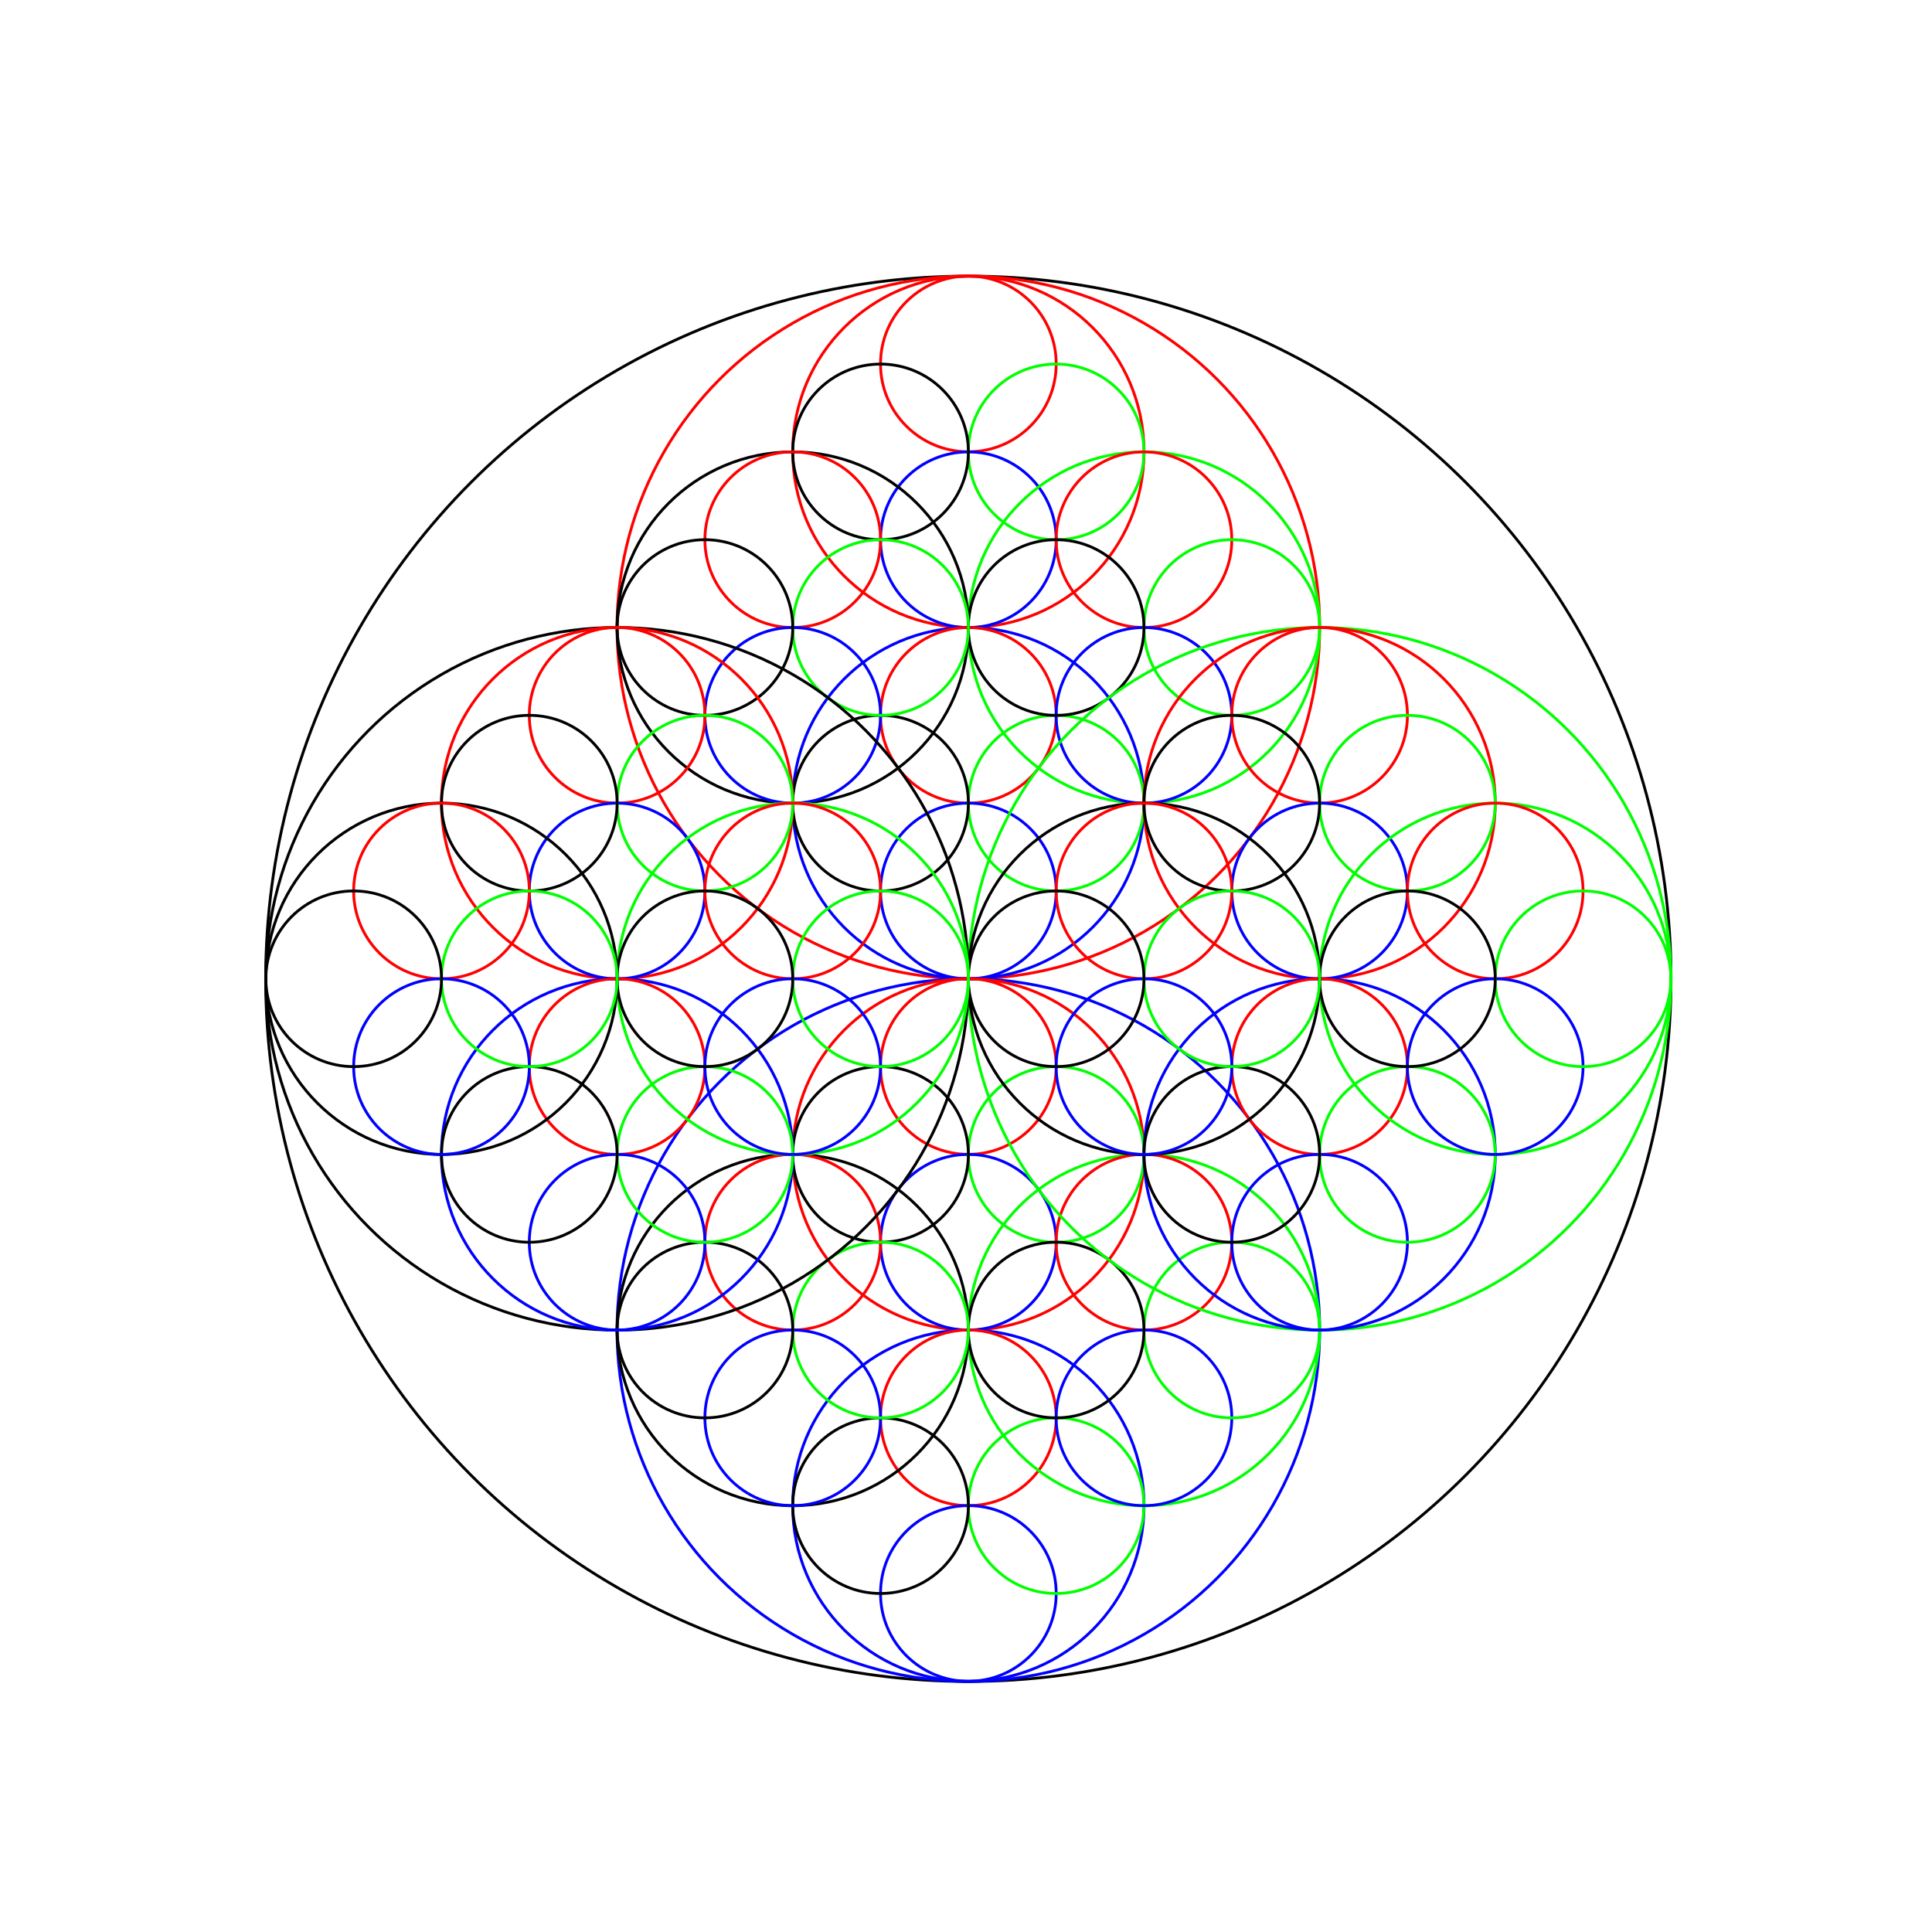 <?xml version="1.0" encoding="UTF-8" standalone="no"?>
<svg
   xmlns:dc="http://purl.org/dc/elements/1.1/"
   xmlns:cc="http://creativecommons.org/ns#"
   xmlns:rdf="http://www.w3.org/1999/02/22-rdf-syntax-ns#"
   xmlns:svg="http://www.w3.org/2000/svg"
   xmlns="http://www.w3.org/2000/svg"
   id="svg307"
   version="1.1"
   height="100.208mm"
   width="100.208mm"
   style="font-style:normal;font-weight:normal;font-size:12px;font-family:Dialog;color-interpolation:auto;fill:#000000;fill-opacity:1;stroke:#000000;stroke-width:1;stroke-linecap:square;stroke-linejoin:miter;stroke-miterlimit:10;stroke-dasharray:none;stroke-dashoffset:0;stroke-opacity:1;color-rendering:auto;image-rendering:auto;shape-rendering:auto;text-rendering:auto">
  <rect width="100%" height="100%" fill="#333333" stroke="none"/>
  <!--Generated by the Batik Graphics2D SVG Generator-->
  <defs
     id="genericDefs" />
  <g
     transform="translate(0,-321.26)"
     id="g305">
    <g
       transform="matrix(0.551,0,0,0.551,-2.966,320.339)"
       id="g5"
       style="fill:#ffffff;stroke:#ffffff">
      <rect
         id="rect3"
         style="stroke:none"
         y="0"
         height="700"
         width="700"
         x="0" />
    </g>
    <g
       id="g15"
       transform="matrix(0.551,0,0,0.551,189.831,513.136)">
      <circle
         id="circle7"
         cy="0"
         cx="0"
         style="fill:none"
         r="250" />
      <circle
         id="circle9"
         cy="0"
         cx="0"
         r="125"
         style="fill:none;stroke:#ff0000"
         transform="translate(0,-125)" />
      <circle
         id="circle11"
         cy="0"
         cx="0"
         r="62.5"
         style="fill:none;stroke:#ff0000"
         transform="translate(0,-187.5)" />
      <circle
         id="circle13"
         cy="0"
         cx="0"
         r="31.25"
         style="fill:none;stroke:#ff0000"
         transform="translate(0,-218.75)" />
    </g>
    <g
       id="g19"
       transform="matrix(0.551,0,0,0.551,189.831,427.066)"
       style="fill:#0000ff;stroke:#0000ff">
      <circle
         id="circle17"
         cy="0"
         cx="0"
         style="fill:none"
         r="31.25" />
    </g>
    <g
       id="g23"
       transform="matrix(0.551,0,0,0.551,207.044,409.852)"
       style="fill:#00ff00;stroke:#00ff00">
      <circle
         id="circle21"
         cy="0"
         cx="0"
         style="fill:none"
         r="31.25" />
    </g>
    <g
       id="g27"
       transform="matrix(0.551,0,0,0.551,172.617,409.852)">
      <circle
         id="circle25"
         cy="0"
         cx="0"
         style="fill:none"
         r="31.25" />
    </g>
    <g
       id="g33"
       transform="matrix(0.551,0,0,0.551,189.831,478.708)"
       style="fill:#0000ff;stroke:#0000ff">
      <circle
         id="circle29"
         cy="0"
         cx="0"
         style="fill:none"
         r="62.5" />
      <circle
         id="circle31"
         cy="0"
         cx="0"
         r="31.25"
         style="fill:none;stroke:#ff0000"
         transform="translate(0,-31.25)" />
    </g>
    <g
       id="g37"
       transform="matrix(0.551,0,0,0.551,189.831,495.922)"
       style="fill:#0000ff;stroke:#0000ff">
      <circle
         id="circle35"
         cy="0"
         cx="0"
         style="fill:none"
         r="31.25" />
    </g>
    <g
       id="g41"
       transform="matrix(0.551,0,0,0.551,207.044,478.708)"
       style="fill:#00ff00;stroke:#00ff00">
      <circle
         id="circle39"
         cy="0"
         cx="0"
         style="fill:none"
         r="31.25" />
    </g>
    <g
       id="g45"
       transform="matrix(0.551,0,0,0.551,172.617,478.708)">
      <circle
         id="circle43"
         cy="0"
         cx="0"
         style="fill:none"
         r="31.25" />
    </g>
    <g
       id="g51"
       transform="matrix(0.551,0,0,0.551,224.258,444.28)"
       style="fill:#00ff00;stroke:#00ff00">
      <circle
         id="circle47"
         cy="0"
         cx="0"
         style="fill:none"
         r="62.5" />
      <circle
         id="circle49"
         cy="0"
         cx="0"
         r="31.25"
         style="fill:none;stroke:#ff0000"
         transform="translate(0,-31.25)" />
    </g>
    <g
       id="g55"
       transform="matrix(0.551,0,0,0.551,224.258,461.494)"
       style="fill:#0000ff;stroke:#0000ff">
      <circle
         id="circle53"
         cy="0"
         cx="0"
         style="fill:none"
         r="31.25" />
    </g>
    <g
       id="g59"
       transform="matrix(0.551,0,0,0.551,241.472,444.28)"
       style="fill:#00ff00;stroke:#00ff00">
      <circle
         id="circle57"
         cy="0"
         cx="0"
         style="fill:none"
         r="31.25" />
    </g>
    <g
       id="g63"
       transform="matrix(0.551,0,0,0.551,207.044,444.28)">
      <circle
         id="circle61"
         cy="0"
         cx="0"
         style="fill:none"
         r="31.25" />
    </g>
    <g
       id="g69"
       transform="matrix(0.551,0,0,0.551,155.403,444.28)">
      <circle
         id="circle65"
         cy="0"
         cx="0"
         style="fill:none"
         r="62.5" />
      <circle
         id="circle67"
         cy="0"
         cx="0"
         r="31.25"
         style="fill:none;stroke:#ff0000"
         transform="translate(0,-31.25)" />
    </g>
    <g
       id="g73"
       transform="matrix(0.551,0,0,0.551,155.403,461.494)"
       style="fill:#0000ff;stroke:#0000ff">
      <circle
         id="circle71"
         cy="0"
         cx="0"
         style="fill:none"
         r="31.25" />
    </g>
    <g
       id="g77"
       transform="matrix(0.551,0,0,0.551,172.617,444.28)"
       style="fill:#00ff00;stroke:#00ff00">
      <circle
         id="circle75"
         cy="0"
         cx="0"
         style="fill:none"
         r="31.25" />
    </g>
    <g
       id="g81"
       transform="matrix(0.551,0,0,0.551,138.189,444.28)">
      <circle
         id="circle79"
         cy="0"
         cx="0"
         style="fill:none"
         r="31.25" />
    </g>
    <g
       id="g89"
       transform="matrix(0.551,0,0,0.551,189.831,581.992)"
       style="fill:#0000ff;stroke:#0000ff">
      <circle
         id="circle83"
         cy="0"
         cx="0"
         style="fill:none"
         r="125" />
      <circle
         id="circle85"
         cy="0"
         cx="0"
         r="62.5"
         style="fill:none;stroke:#ff0000"
         transform="translate(0,-62.5)" />
      <circle
         id="circle87"
         cy="0"
         cx="0"
         r="31.25"
         style="fill:none;stroke:#ff0000"
         transform="translate(0,-93.75)" />
    </g>
    <g
       id="g93"
       transform="matrix(0.551,0,0,0.551,189.831,564.778)"
       style="fill:#0000ff;stroke:#0000ff">
      <circle
         id="circle91"
         cy="0"
         cx="0"
         style="fill:none"
         r="31.25" />
    </g>
    <g
       id="g97"
       transform="matrix(0.551,0,0,0.551,207.044,547.564)"
       style="fill:#00ff00;stroke:#00ff00">
      <circle
         id="circle95"
         cy="0"
         cx="0"
         style="fill:none"
         r="31.25" />
    </g>
    <g
       id="g101"
       transform="matrix(0.551,0,0,0.551,172.617,547.564)">
      <circle
         id="circle99"
         cy="0"
         cx="0"
         style="fill:none"
         r="31.25" />
    </g>
    <g
       id="g107"
       transform="matrix(0.551,0,0,0.551,189.831,616.419)"
       style="fill:#0000ff;stroke:#0000ff">
      <circle
         id="circle103"
         cy="0"
         cx="0"
         style="fill:none"
         r="62.5" />
      <circle
         id="circle105"
         cy="0"
         cx="0"
         r="31.25"
         style="fill:none;stroke:#ff0000"
         transform="translate(0,-31.25)" />
    </g>
    <g
       id="g111"
       transform="matrix(0.551,0,0,0.551,189.831,633.633)"
       style="fill:#0000ff;stroke:#0000ff">
      <circle
         id="circle109"
         cy="0"
         cx="0"
         style="fill:none"
         r="31.25" />
    </g>
    <g
       id="g115"
       transform="matrix(0.551,0,0,0.551,207.044,616.419)"
       style="fill:#00ff00;stroke:#00ff00">
      <circle
         id="circle113"
         cy="0"
         cx="0"
         style="fill:none"
         r="31.25" />
    </g>
    <g
       id="g119"
       transform="matrix(0.551,0,0,0.551,172.617,616.419)">
      <circle
         id="circle117"
         cy="0"
         cx="0"
         style="fill:none"
         r="31.25" />
    </g>
    <g
       id="g125"
       transform="matrix(0.551,0,0,0.551,224.258,581.992)"
       style="fill:#00ff00;stroke:#00ff00">
      <circle
         id="circle121"
         cy="0"
         cx="0"
         style="fill:none"
         r="62.5" />
      <circle
         id="circle123"
         cy="0"
         cx="0"
         r="31.25"
         style="fill:none;stroke:#ff0000"
         transform="translate(0,-31.25)" />
    </g>
    <g
       id="g129"
       transform="matrix(0.551,0,0,0.551,224.258,599.206)"
       style="fill:#0000ff;stroke:#0000ff">
      <circle
         id="circle127"
         cy="0"
         cx="0"
         style="fill:none"
         r="31.25" />
    </g>
    <g
       id="g133"
       transform="matrix(0.551,0,0,0.551,241.472,581.992)"
       style="fill:#00ff00;stroke:#00ff00">
      <circle
         id="circle131"
         cy="0"
         cx="0"
         style="fill:none"
         r="31.25" />
    </g>
    <g
       id="g137"
       transform="matrix(0.551,0,0,0.551,207.044,581.992)">
      <circle
         id="circle135"
         cy="0"
         cx="0"
         style="fill:none"
         r="31.25" />
    </g>
    <g
       id="g143"
       transform="matrix(0.551,0,0,0.551,155.403,581.992)">
      <circle
         id="circle139"
         cy="0"
         cx="0"
         style="fill:none"
         r="62.5" />
      <circle
         id="circle141"
         cy="0"
         cx="0"
         r="31.25"
         style="fill:none;stroke:#ff0000"
         transform="translate(0,-31.25)" />
    </g>
    <g
       id="g147"
       transform="matrix(0.551,0,0,0.551,155.403,599.206)"
       style="fill:#0000ff;stroke:#0000ff">
      <circle
         id="circle145"
         cy="0"
         cx="0"
         style="fill:none"
         r="31.25" />
    </g>
    <g
       id="g151"
       transform="matrix(0.551,0,0,0.551,172.617,581.992)"
       style="fill:#00ff00;stroke:#00ff00">
      <circle
         id="circle149"
         cy="0"
         cx="0"
         style="fill:none"
         r="31.25" />
    </g>
    <g
       id="g155"
       transform="matrix(0.551,0,0,0.551,138.189,581.992)">
      <circle
         id="circle153"
         cy="0"
         cx="0"
         style="fill:none"
         r="31.25" />
    </g>
    <g
       id="g163"
       transform="matrix(0.551,0,0,0.551,258.686,513.136)"
       style="fill:#00ff00;stroke:#00ff00">
      <circle
         id="circle157"
         cy="0"
         cx="0"
         style="fill:none"
         r="125" />
      <circle
         id="circle159"
         cy="0"
         cx="0"
         r="62.5"
         style="fill:none;stroke:#ff0000"
         transform="translate(0,-62.5)" />
      <circle
         id="circle161"
         cy="0"
         cx="0"
         r="31.25"
         style="fill:none;stroke:#ff0000"
         transform="translate(0,-93.75)" />
    </g>
    <g
       id="g167"
       transform="matrix(0.551,0,0,0.551,258.686,495.922)"
       style="fill:#0000ff;stroke:#0000ff">
      <circle
         id="circle165"
         cy="0"
         cx="0"
         style="fill:none"
         r="31.25" />
    </g>
    <g
       id="g171"
       transform="matrix(0.551,0,0,0.551,275.9,478.708)"
       style="fill:#00ff00;stroke:#00ff00">
      <circle
         id="circle169"
         cy="0"
         cx="0"
         style="fill:none"
         r="31.25" />
    </g>
    <g
       id="g175"
       transform="matrix(0.551,0,0,0.551,241.472,478.708)">
      <circle
         id="circle173"
         cy="0"
         cx="0"
         style="fill:none"
         r="31.25" />
    </g>
    <g
       id="g181"
       transform="matrix(0.551,0,0,0.551,258.686,547.564)"
       style="fill:#0000ff;stroke:#0000ff">
      <circle
         id="circle177"
         cy="0"
         cx="0"
         style="fill:none"
         r="62.5" />
      <circle
         id="circle179"
         cy="0"
         cx="0"
         r="31.25"
         style="fill:none;stroke:#ff0000"
         transform="translate(0,-31.25)" />
    </g>
    <g
       id="g185"
       transform="matrix(0.551,0,0,0.551,258.686,564.778)"
       style="fill:#0000ff;stroke:#0000ff">
      <circle
         id="circle183"
         cy="0"
         cx="0"
         style="fill:none"
         r="31.25" />
    </g>
    <g
       id="g189"
       transform="matrix(0.551,0,0,0.551,275.9,547.564)"
       style="fill:#00ff00;stroke:#00ff00">
      <circle
         id="circle187"
         cy="0"
         cx="0"
         style="fill:none"
         r="31.25" />
    </g>
    <g
       id="g193"
       transform="matrix(0.551,0,0,0.551,241.472,547.564)">
      <circle
         id="circle191"
         cy="0"
         cx="0"
         style="fill:none"
         r="31.25" />
    </g>
    <g
       id="g199"
       transform="matrix(0.551,0,0,0.551,293.114,513.136)"
       style="fill:#00ff00;stroke:#00ff00">
      <circle
         id="circle195"
         cy="0"
         cx="0"
         style="fill:none"
         r="62.5" />
      <circle
         id="circle197"
         cy="0"
         cx="0"
         r="31.25"
         style="fill:none;stroke:#ff0000"
         transform="translate(0,-31.25)" />
    </g>
    <g
       id="g203"
       transform="matrix(0.551,0,0,0.551,293.114,530.35)"
       style="fill:#0000ff;stroke:#0000ff">
      <circle
         id="circle201"
         cy="0"
         cx="0"
         style="fill:none"
         r="31.25" />
    </g>
    <g
       id="g207"
       transform="matrix(0.551,0,0,0.551,310.328,513.136)"
       style="fill:#00ff00;stroke:#00ff00">
      <circle
         id="circle205"
         cy="0"
         cx="0"
         style="fill:none"
         r="31.25" />
    </g>
    <g
       id="g211"
       transform="matrix(0.551,0,0,0.551,275.9,513.136)">
      <circle
         id="circle209"
         cy="0"
         cx="0"
         style="fill:none"
         r="31.25" />
    </g>
    <g
       id="g217"
       transform="matrix(0.551,0,0,0.551,224.258,513.136)">
      <circle
         id="circle213"
         cy="0"
         cx="0"
         style="fill:none"
         r="62.5" />
      <circle
         id="circle215"
         cy="0"
         cx="0"
         r="31.25"
         style="fill:none;stroke:#ff0000"
         transform="translate(0,-31.25)" />
    </g>
    <g
       id="g221"
       transform="matrix(0.551,0,0,0.551,224.258,530.35)"
       style="fill:#0000ff;stroke:#0000ff">
      <circle
         id="circle219"
         cy="0"
         cx="0"
         style="fill:none"
         r="31.25" />
    </g>
    <g
       id="g225"
       transform="matrix(0.551,0,0,0.551,241.472,513.136)"
       style="fill:#00ff00;stroke:#00ff00">
      <circle
         id="circle223"
         cy="0"
         cx="0"
         style="fill:none"
         r="31.25" />
    </g>
    <g
       id="g229"
       transform="matrix(0.551,0,0,0.551,207.044,513.136)">
      <circle
         id="circle227"
         cy="0"
         cx="0"
         style="fill:none"
         r="31.25" />
    </g>
    <g
       id="g237"
       transform="matrix(0.551,0,0,0.551,120.975,513.136)">
      <circle
         id="circle231"
         cy="0"
         cx="0"
         style="fill:none"
         r="125" />
      <circle
         id="circle233"
         cy="0"
         cx="0"
         r="62.5"
         style="fill:none;stroke:#ff0000"
         transform="translate(0,-62.5)" />
      <circle
         id="circle235"
         cy="0"
         cx="0"
         r="31.25"
         style="fill:none;stroke:#ff0000"
         transform="translate(0,-93.75)" />
    </g>
    <g
       id="g241"
       transform="matrix(0.551,0,0,0.551,120.975,495.922)"
       style="fill:#0000ff;stroke:#0000ff">
      <circle
         id="circle239"
         cy="0"
         cx="0"
         style="fill:none"
         r="31.25" />
    </g>
    <g
       id="g245"
       transform="matrix(0.551,0,0,0.551,138.189,478.708)"
       style="fill:#00ff00;stroke:#00ff00">
      <circle
         id="circle243"
         cy="0"
         cx="0"
         style="fill:none"
         r="31.25" />
    </g>
    <g
       id="g249"
       transform="matrix(0.551,0,0,0.551,103.761,478.708)">
      <circle
         id="circle247"
         cy="0"
         cx="0"
         style="fill:none"
         r="31.25" />
    </g>
    <g
       id="g255"
       transform="matrix(0.551,0,0,0.551,120.975,547.564)"
       style="fill:#0000ff;stroke:#0000ff">
      <circle
         id="circle251"
         cy="0"
         cx="0"
         style="fill:none"
         r="62.5" />
      <circle
         id="circle253"
         cy="0"
         cx="0"
         r="31.25"
         style="fill:none;stroke:#ff0000"
         transform="translate(0,-31.25)" />
    </g>
    <g
       id="g259"
       transform="matrix(0.551,0,0,0.551,120.975,564.778)"
       style="fill:#0000ff;stroke:#0000ff">
      <circle
         id="circle257"
         cy="0"
         cx="0"
         style="fill:none"
         r="31.25" />
    </g>
    <g
       id="g263"
       transform="matrix(0.551,0,0,0.551,138.189,547.564)"
       style="fill:#00ff00;stroke:#00ff00">
      <circle
         id="circle261"
         cy="0"
         cx="0"
         style="fill:none"
         r="31.25" />
    </g>
    <g
       id="g267"
       transform="matrix(0.551,0,0,0.551,103.761,547.564)">
      <circle
         id="circle265"
         cy="0"
         cx="0"
         style="fill:none"
         r="31.25" />
    </g>
    <g
       id="g273"
       transform="matrix(0.551,0,0,0.551,155.403,513.136)"
       style="fill:#00ff00;stroke:#00ff00">
      <circle
         id="circle269"
         cy="0"
         cx="0"
         style="fill:none"
         r="62.5" />
      <circle
         id="circle271"
         cy="0"
         cx="0"
         r="31.25"
         style="fill:none;stroke:#ff0000"
         transform="translate(0,-31.25)" />
    </g>
    <g
       id="g277"
       transform="matrix(0.551,0,0,0.551,155.403,530.35)"
       style="fill:#0000ff;stroke:#0000ff">
      <circle
         id="circle275"
         cy="0"
         cx="0"
         style="fill:none"
         r="31.25" />
    </g>
    <g
       id="g281"
       transform="matrix(0.551,0,0,0.551,172.617,513.136)"
       style="fill:#00ff00;stroke:#00ff00">
      <circle
         id="circle279"
         cy="0"
         cx="0"
         style="fill:none"
         r="31.25" />
    </g>
    <g
       id="g285"
       transform="matrix(0.551,0,0,0.551,138.189,513.136)">
      <circle
         id="circle283"
         cy="0"
         cx="0"
         style="fill:none"
         r="31.25" />
    </g>
    <g
       id="g291"
       transform="matrix(0.551,0,0,0.551,86.547,513.136)">
      <circle
         id="circle287"
         cy="0"
         cx="0"
         style="fill:none"
         r="62.5" />
      <circle
         id="circle289"
         cy="0"
         cx="0"
         r="31.25"
         style="fill:none;stroke:#ff0000"
         transform="translate(0,-31.25)" />
    </g>
    <g
       id="g295"
       transform="matrix(0.551,0,0,0.551,86.547,530.35)"
       style="fill:#0000ff;stroke:#0000ff">
      <circle
         id="circle293"
         cy="0"
         cx="0"
         style="fill:none"
         r="31.25" />
    </g>
    <g
       id="g299"
       transform="matrix(0.551,0,0,0.551,103.761,513.136)"
       style="fill:#00ff00;stroke:#00ff00">
      <circle
         id="circle297"
         cy="0"
         cx="0"
         style="fill:none"
         r="31.25" />
    </g>
    <g
       id="g303"
       transform="matrix(0.551,0,0,0.551,69.333,513.136)">
      <circle
         id="circle301"
         cy="0"
         cx="0"
         style="fill:none"
         r="31.25" />
    </g>
  </g>
</svg>
